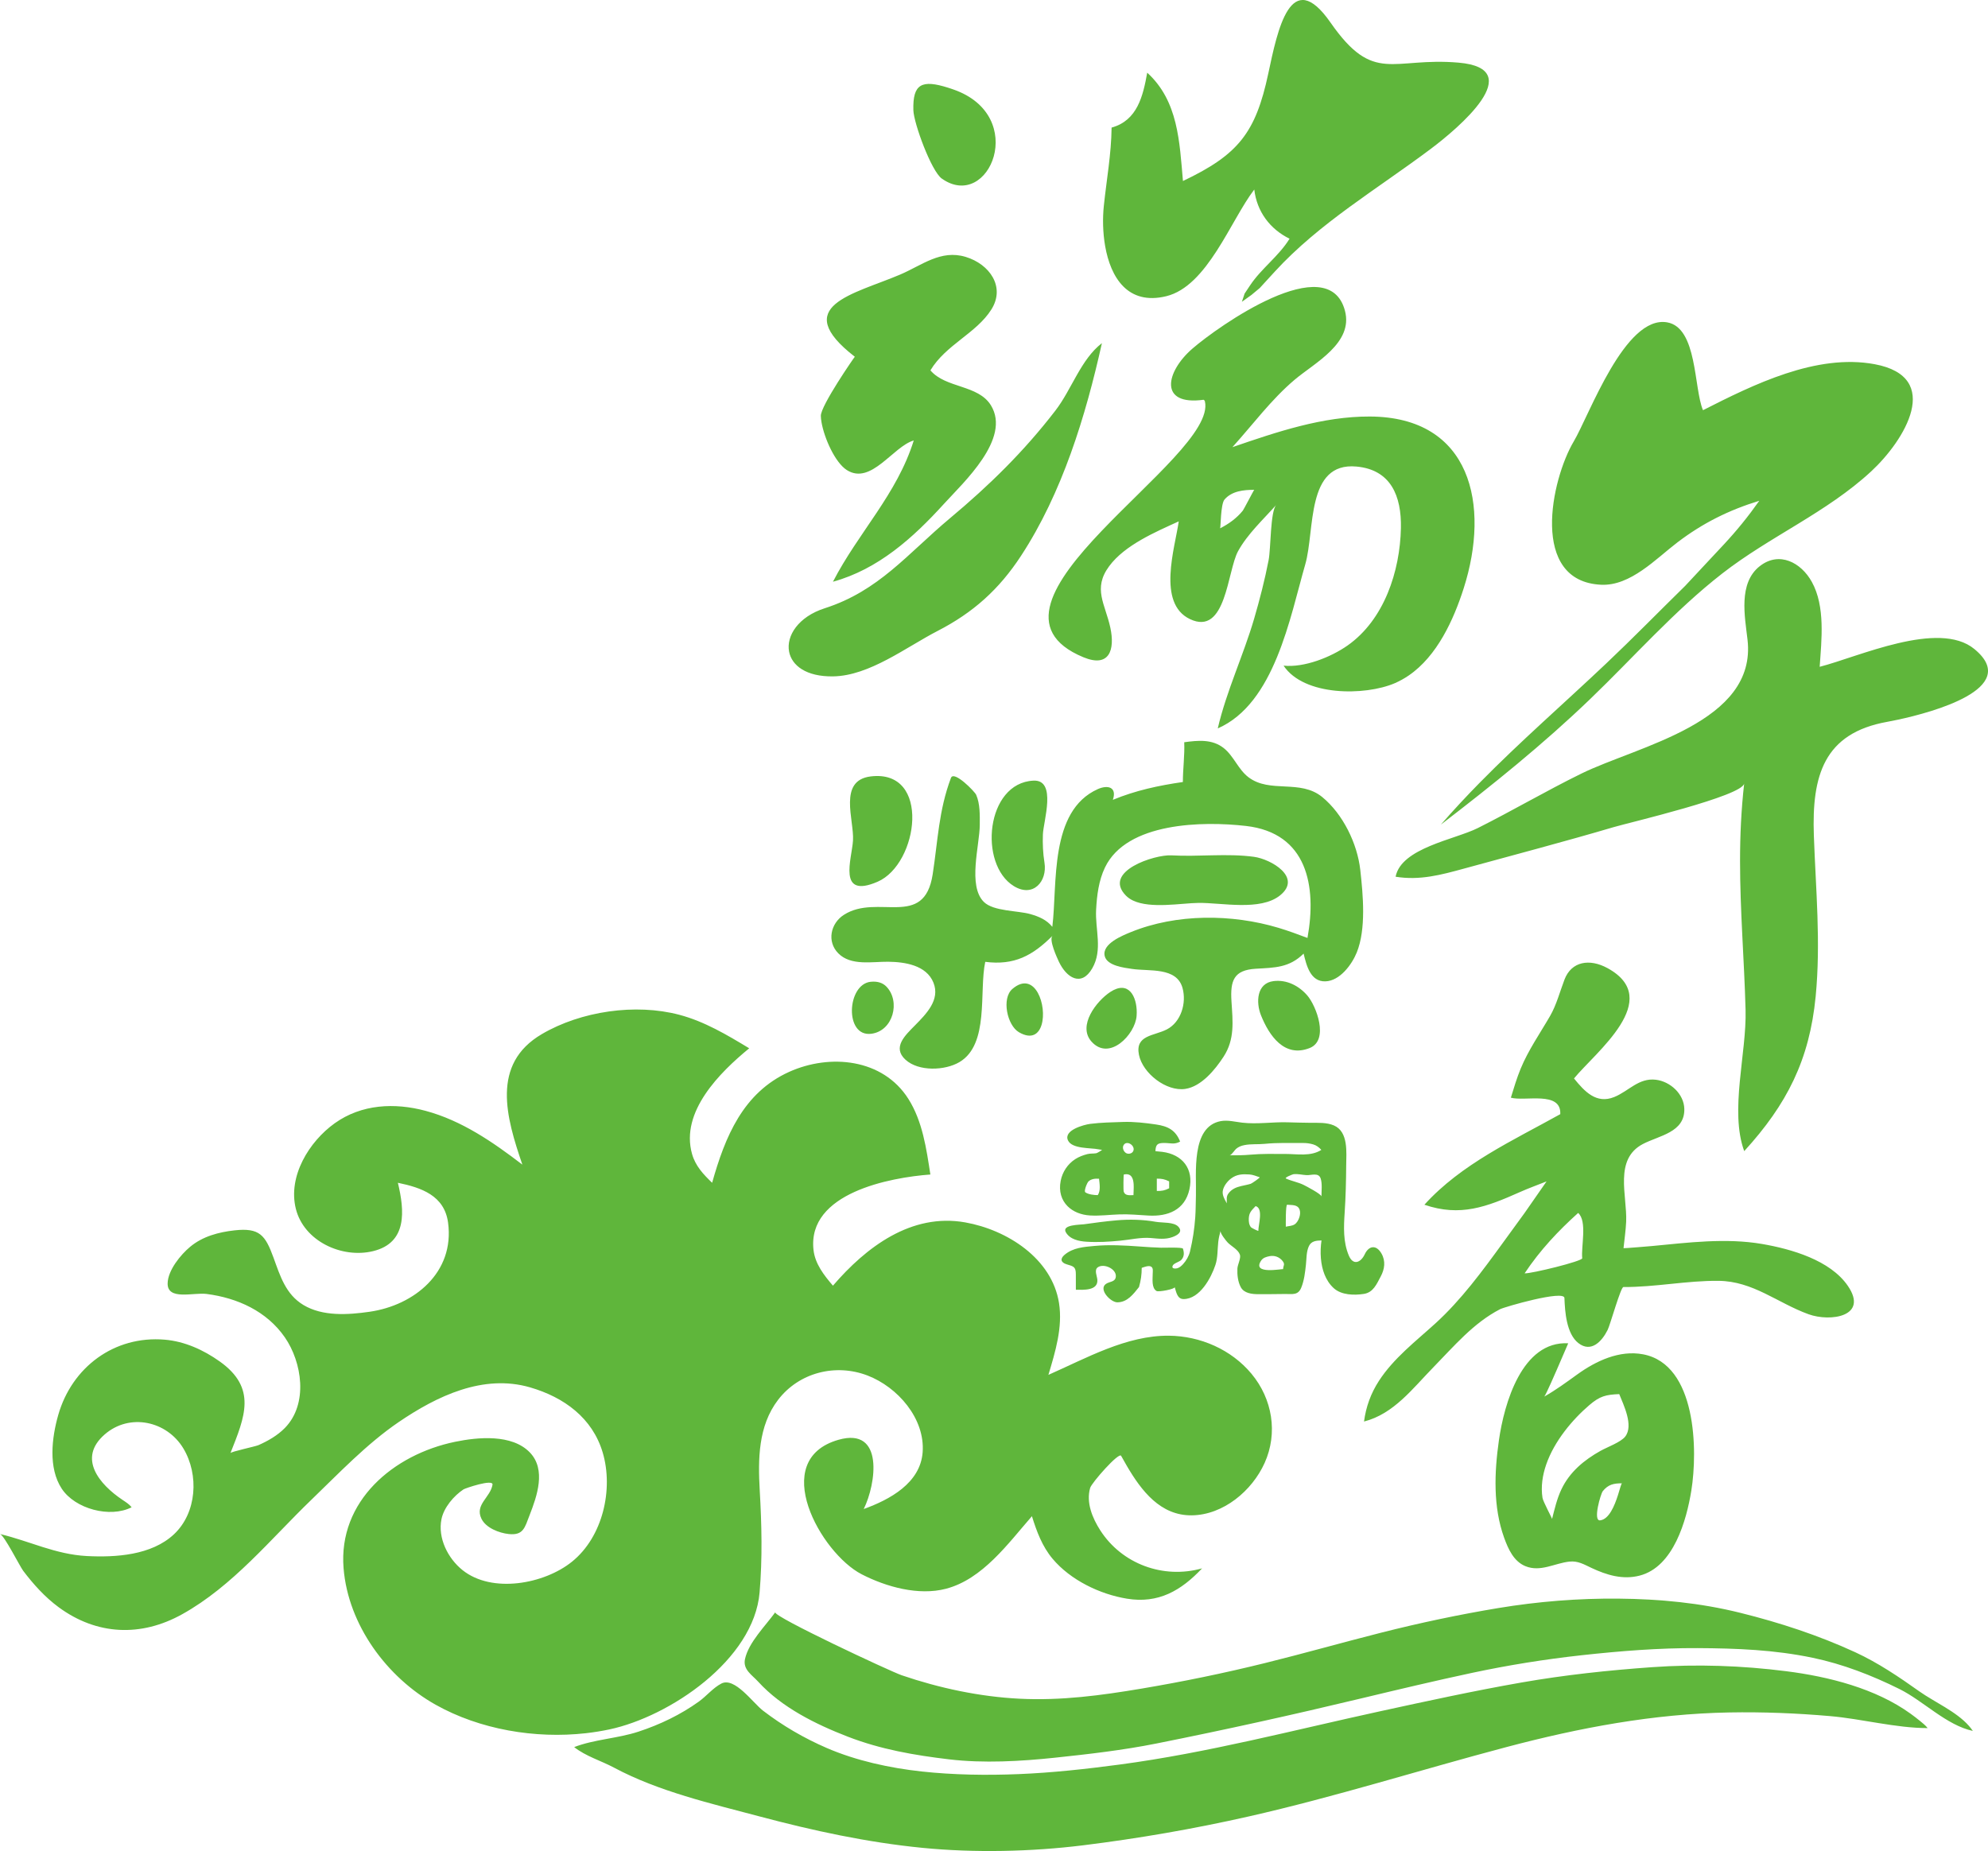<?xml version="1.0" encoding="utf-8"?>
<!-- Generator: Adobe Illustrator 16.0.0, SVG Export Plug-In . SVG Version: 6.00 Build 0)  -->
<!DOCTYPE svg PUBLIC "-//W3C//DTD SVG 1.1//EN" "http://www.w3.org/Graphics/SVG/1.1/DTD/svg11.dtd">
<svg version="1.1" id="图层_1" xmlns="http://www.w3.org/2000/svg" xmlns:xlink="http://www.w3.org/1999/xlink" x="0px" y="0px"
	 width="112.263px" height="104.541px" viewBox="0 0 112.263 104.541" enable-background="new 0 0 112.263 104.541"
	 xml:space="preserve">
<path fill-rule="evenodd" clip-rule="evenodd" fill="#5FB63B" d="M79.549,38.151c1.607-1.097,2.538-3.149,3.105-4.922
	c1.507-4.706,0.428-9.681-5.297-9.705c-2.671-0.011-5.267,0.873-7.762,1.73c1.159-1.281,2.191-2.69,3.516-3.81
	c1.136-0.959,3.323-2.064,2.839-3.894c-0.937-3.536-7.175,0.892-8.615,2.14c-1.511,1.309-1.914,3.235,0.63,2.888
	c0.041,0.019,0.066,0.048,0.076,0.088c0.753,3.226-14.027,11.487-6.859,14.454c1.464,0.606,1.788-0.418,1.52-1.667
	c-0.291-1.349-1.008-2.206-0.066-3.478c0.889-1.198,2.611-1.928,3.928-2.53c-0.212,1.493-1.241,4.627,0.633,5.52
	c2.049,0.975,2.104-2.722,2.718-3.839c0.539-0.978,1.42-1.783,2.154-2.612c-0.339,0.382-0.301,2.458-0.429,3.116
	c-0.217,1.118-0.5,2.221-0.819,3.314c-0.607,2.073-1.569,4.099-2.053,6.194c3.21-1.401,4.08-6.28,4.94-9.262
	c0.559-1.934,0.027-5.789,2.891-5.527c1.946,0.178,2.549,1.669,2.511,3.479c-0.051,2.43-0.942,5.171-3.009,6.625
	c-0.946,0.665-2.453,1.263-3.617,1.141c1.147,1.727,4.588,1.72,6.29,0.987C79.047,38.461,79.306,38.317,79.549,38.151z
	 M70.462,28.331c-0.132,0.248-0.255,0.476-0.28,0.508c-0.345,0.428-0.795,0.752-1.283,0.999c0.038-0.019,0.026-1.365,0.249-1.625
	c0.417-0.487,1.091-0.549,1.68-0.549C70.817,27.663,70.632,28.012,70.462,28.331z M62.408,13.899
	c-0.136-0.778-0.146-1.589-0.075-2.265c0.154-1.489,0.422-2.922,0.439-4.428c1.457-0.4,1.775-1.785,2.012-3.101
	c1.755,1.601,1.823,3.911,2.018,6.118c3.122-1.485,4.104-2.716,4.817-6.063c0.523-2.459,1.261-6.124,3.516-2.886
	c2.453,3.523,3.473,1.939,7.232,2.264c3.984,0.345-0.042,3.722-1.57,4.87c-3.004,2.256-6.289,4.182-8.807,6.93l-0.853,0.931
	l-0.466,0.388l-0.541,0.388l0.154-0.465c0,0,0.301-0.453,0.31-0.465c0.636-0.958,1.613-1.636,2.228-2.633
	c-1.109-0.542-1.851-1.542-1.992-2.779c-1.338,1.745-2.646,5.46-4.974,6.027C63.68,17.259,62.717,15.664,62.408,13.899z
	 M51.577,5.959c0.028-1.342,0.65-1.465,2.253-0.909c4.292,1.49,2.022,6.921-0.645,5.037c-0.593-0.419-1.585-3.128-1.607-3.864
	C51.576,6.13,51.575,6.042,51.577,5.959z M46.392,23.853c-0.023-0.133-0.037-0.255-0.039-0.364c-0.013-0.575,1.91-3.348,1.919-3.341
	c-3.708-2.876-0.068-3.521,2.562-4.642c1.227-0.523,2.286-1.424,3.696-0.998c1.355,0.409,2.258,1.696,1.452,2.972
	c-0.854,1.353-2.563,1.979-3.441,3.436c0.859,1.017,2.694,0.803,3.416,1.975c1.157,1.884-1.551,4.354-2.662,5.577
	c-1.735,1.911-3.71,3.685-6.258,4.387c1.434-2.783,3.618-4.943,4.563-7.979c-1.167,0.334-2.408,2.542-3.779,1.672
	C47.161,26.127,46.55,24.759,46.392,23.853z M44.561,36.807c-0.174-0.895,0.522-1.976,2.011-2.454
	c3.059-0.981,4.667-3.07,7.074-5.085c2.235-1.869,4.173-3.768,5.953-6.08c0.923-1.198,1.433-2.888,2.626-3.808
	c-0.916,4.119-2.243,8.465-4.572,12.019c-1.24,1.893-2.699,3.201-4.707,4.235c-1.77,0.912-3.85,2.536-5.901,2.566
	C45.523,38.223,44.712,37.585,44.561,36.807z M73.82,56.217c0.511,0.586,1.251,2.53,0.138,2.973
	c-1.432,0.567-2.293-0.708-2.751-1.852c-0.287-0.718-0.254-1.811,0.716-1.929C72.664,55.32,73.346,55.672,73.82,56.217z
	 M63.979,50.859c-0.151-0.072-0.285-0.164-0.397-0.277c-1.348-1.372,1.631-2.328,2.564-2.274c1.532,0.088,3.158-0.124,4.669,0.083
	c0.953,0.131,2.738,1.152,1.474,2.175c-1.115,0.901-3.299,0.411-4.614,0.428C66.715,51.005,64.976,51.336,63.979,50.859z
	 M64.192,57.189c0,0.064-0.003,0.129-0.008,0.193c-0.084,1.045-1.541,2.577-2.55,1.44c-0.798-0.898,0.293-2.292,1.064-2.798
	C63.737,55.344,64.198,56.284,64.192,57.189z M59.435,52.849c-1.124,1.124-2.162,1.684-3.798,1.473
	c-0.358,1.675,0.242,4.656-1.456,5.662c-0.815,0.483-2.304,0.545-3.048-0.135c-0.764-0.697-0.009-1.383,0.532-1.934
	c0.625-0.637,1.442-1.439,1.047-2.418c-0.4-0.991-1.625-1.17-2.556-1.18c-0.901-0.01-2.106,0.246-2.818-0.476
	c-0.657-0.665-0.436-1.69,0.314-2.172c1.9-1.222,4.536,0.82,5.016-2.286c0.294-1.9,0.34-3.608,1.032-5.448
	c0.166-0.441,1.345,0.771,1.424,0.952c0.224,0.51,0.207,1.147,0.204,1.694c-0.005,1.157-0.693,3.447,0.231,4.358
	c0.545,0.537,1.918,0.483,2.629,0.688c0.485,0.139,0.912,0.319,1.237,0.718c0.297-2.41-0.188-6.549,2.573-7.78
	c0.549-0.245,1.091-0.121,0.845,0.608c1.28-0.53,2.584-0.809,3.954-1.007c0-0.749,0.108-1.502,0.077-2.246
	c0.776-0.106,1.578-0.186,2.229,0.329c0.57,0.45,0.815,1.202,1.396,1.645c1.22,0.93,2.919,0.095,4.172,1.124
	c1.17,0.961,1.979,2.629,2.145,4.115c0.156,1.403,0.339,3.333-0.2,4.663c-0.274,0.676-0.951,1.602-1.768,1.628
	c-0.851,0.028-1.07-0.899-1.232-1.567c-0.811,0.801-1.625,0.792-2.7,0.855c-1.247,0.074-1.449,0.669-1.374,1.846
	c0.072,1.127,0.197,2.135-0.449,3.126c-0.473,0.727-1.253,1.682-2.163,1.815c-1.067,0.157-2.401-0.879-2.613-1.926
	c-0.226-1.123,0.856-1.062,1.577-1.436c0.798-0.413,1.121-1.486,0.883-2.341c-0.333-1.191-1.877-0.928-2.843-1.073
	c-0.441-0.066-1.419-0.174-1.551-0.729c-0.165-0.696,1.021-1.165,1.484-1.354c2.571-1.046,5.694-1.028,8.328-0.239
	c0.555,0.166,1.098,0.368,1.639,0.572c0.53-2.926-0.008-5.927-3.471-6.325c-2.425-0.279-6.74-0.218-7.966,2.348
	c-0.354,0.738-0.456,1.579-0.499,2.387c-0.06,1.108,0.385,2.259-0.217,3.304c-0.612,1.063-1.455,0.547-1.89-0.383
	C59.701,54.11,59.214,53.07,59.435,52.849z M58.608,56.075c0.565,1.015,0.354,3.051-1.068,2.222
	c-0.666-0.388-0.993-1.911-0.369-2.445C57.817,55.298,58.316,55.55,58.608,56.075z M58.893,47.121
	c-0.02,0.529,0.002,1.061,0.089,1.6c0.17,1.057-0.642,1.993-1.73,1.324c-2.003-1.229-1.581-5.83,1.109-5.957
	C59.693,44.025,58.92,46.387,58.893,47.121z M50.054,55.719c0.812,0.836,0.385,2.513-0.857,2.666
	c-1.519,0.187-1.376-2.797-0.028-2.937C49.574,55.407,49.859,55.519,50.054,55.719z M48.169,47.467c0.07-1.165-0.856-3.39,1-3.617
	c3.427-0.418,2.703,4.95,0.386,5.949C47.267,50.786,48.106,48.514,48.169,47.467z M74.591,71.065
	c0.053,0.633,0.258,1.258,0.721,1.683c0.435,0.399,1.157,0.414,1.708,0.328c0.532-0.084,0.719-0.555,0.949-0.983
	c0.222-0.414,0.288-0.869,0.045-1.295c-0.294-0.515-0.716-0.452-0.947,0.041c-0.223,0.472-0.654,0.654-0.9,0.068
	c-0.325-0.775-0.287-1.61-0.233-2.431c0.059-0.882,0.079-1.764,0.086-2.646c0.006-0.739,0.137-1.91-0.696-2.269
	c-0.403-0.174-0.885-0.146-1.313-0.148c-0.442-0.002-0.884-0.018-1.326-0.029c-0.848-0.022-1.689,0.118-2.535,0.021
	c-0.396-0.045-0.817-0.161-1.216-0.087c-1.695,0.315-1.362,2.97-1.4,4.215c-0.013,0.4-0.009,0.805-0.037,1.204
	c-0.048,0.676-0.141,1.286-0.298,1.946c-0.062,0.257-0.213,0.519-0.391,0.712c-0.092,0.099-0.197,0.197-0.331,0.234
	c-0.105,0.029-0.35,0.031-0.249-0.158c0.073-0.141,0.378-0.197,0.491-0.327c0.166-0.189,0.151-0.412,0.081-0.625
	c-0.028-0.087-1.109-0.049-1.234-0.052c-0.401-0.011-0.801-0.039-1.201-0.068c-0.853-0.062-1.711-0.11-2.564-0.032
	c-0.589,0.055-1.206,0.096-1.684,0.5c-0.271,0.229-0.209,0.438,0.113,0.536c0.386,0.118,0.527,0.128,0.523,0.574
	c-0.002,0.289,0.001,0.578,0.001,0.866c0.402,0,1.258,0.069,1.214-0.565c-0.016-0.214-0.19-0.552,0.022-0.703
	c0.341-0.242,1.055,0.086,1.022,0.518c-0.025,0.326-0.357,0.272-0.565,0.423c-0.426,0.309,0.273,1.039,0.652,1.036
	c0.567-0.005,0.9-0.462,1.22-0.862c0.106-0.373,0.154-0.695,0.154-1.085c0.129-0.042,0.379-0.144,0.516-0.077
	c0.154,0.075,0.104,0.27,0.104,0.422c0.001,0.272-0.076,0.793,0.218,0.962c0.12,0.068,1.06-0.109,1.023-0.222
	c0.089,0.278,0.143,0.68,0.506,0.678c0.917-0.005,1.554-1.198,1.796-1.931c0.135-0.407,0.112-0.868,0.159-1.292
	c0.023-0.209,0.076-0.437,0.131-0.637c-0.038,0.14,0.314,0.575,0.405,0.669c0.196,0.202,0.591,0.396,0.688,0.686
	c0.066,0.197-0.133,0.562-0.143,0.783c-0.016,0.346,0.025,0.741,0.192,1.051c0.188,0.348,0.626,0.391,0.979,0.395
	c0.51,0.006,1.021-0.01,1.532-0.011c0.414-0.001,0.724,0.08,0.903-0.358c0.167-0.408,0.216-0.86,0.264-1.295
	c0.037-0.344,0.018-0.738,0.171-1.057c0.136-0.281,0.41-0.309,0.708-0.314C74.579,70.374,74.562,70.72,74.591,71.065z
	 M69.648,65.066c0.063-0.077,0.123-0.155,0.157-0.184c0.135-0.113,0.285-0.172,0.456-0.207c0.382-0.079,0.775-0.035,1.162-0.074
	c0.713-0.072,1.424-0.044,2.14-0.048c0.214-0.001,0.384,0.02,0.59,0.078c0.183,0.052,0.339,0.171,0.463,0.312
	c-0.596,0.383-1.365,0.229-2.031,0.229c-0.664,0-1.327-0.019-1.988,0.042c-0.384,0.035-0.77,0.036-1.154,0.035
	C69.49,65.25,69.572,65.159,69.648,65.066z M70.099,66.983c-0.278,0.066-0.54,0.162-0.733,0.426
	c-0.125,0.173-0.084,0.33-0.089,0.554c-0.13-0.262-0.296-0.485-0.208-0.787c0.07-0.237,0.256-0.473,0.452-0.619
	c0.319-0.241,0.647-0.254,1.038-0.227c0.2,0.014,0.388,0.097,0.578,0.16c0.034,0.012-0.435,0.345-0.505,0.366
	C70.457,66.911,70.275,66.941,70.099,66.983z M71.059,69.512c0,0.029-0.384-0.16-0.417-0.201c-0.11-0.136-0.13-0.327-0.122-0.495
	c0.016-0.343,0.158-0.458,0.385-0.699C71.357,68.245,71.058,69.167,71.059,69.512z M72.456,71.682
	c0.002-0.044-1.81,0.342-1.231-0.499c0.104-0.151,0.29-0.202,0.461-0.237c0.288-0.058,0.566,0.044,0.748,0.279
	C72.581,71.417,72.467,71.464,72.456,71.682z M73.38,68.735c-0.052,0.173-0.15,0.334-0.272,0.414
	c-0.145,0.095-0.335,0.091-0.498,0.131c0-0.103-0.015-1.251,0.077-1.24c0.259,0.029,0.599-0.027,0.705,0.288
	C73.431,68.444,73.422,68.593,73.38,68.735z M74.18,67.228c-0.238-0.141-0.497-0.274-0.56-0.306c-0.323-0.16-0.68-0.213-1.001-0.362
	c-0.106-0.05,0.374-0.237,0.418-0.243c0.246-0.034,0.496,0.039,0.74,0.051c0.284,0.014,0.687-0.166,0.803,0.195
	c0.095,0.291,0.043,0.704,0.043,1.011C74.624,67.508,74.411,67.365,74.18,67.228z M65.952,69.063
	c0.234,0.026,0.457,0.079,0.584,0.212c0.293,0.306-0.068,0.497-0.329,0.592c-0.407,0.148-0.803,0.087-1.225,0.052
	c-0.562-0.048-1.162,0.099-1.723,0.151c-0.634,0.061-1.272,0.1-1.908,0.059c-0.425-0.027-0.933-0.13-1.164-0.537
	c-0.244-0.43,0.815-0.419,1.022-0.448c0.613-0.087,1.227-0.168,1.844-0.223c0.738-0.065,1.499-0.045,2.229,0.085
	C65.458,69.037,65.711,69.036,65.952,69.063z M60.285,68.122c0.308,0.309,0.758,0.494,1.271,0.524
	c0.559,0.033,1.12-0.044,1.679-0.062c0.542-0.016,1.077,0.035,1.618,0.067c1.091,0.063,2.052-0.308,2.313-1.475
	c0.261-1.163-0.396-1.98-1.535-2.123c-0.127-0.017-0.256-0.027-0.384-0.038c0.017-0.383,0.12-0.464,0.501-0.463
	c0.354,0,0.562,0.104,0.894-0.079c-0.256-0.648-0.69-0.868-1.362-0.966c-0.613-0.089-1.241-0.163-1.861-0.142
	c-0.61,0.021-1.249,0.03-1.854,0.108c-0.354,0.046-1.513,0.355-1.259,0.926c0.224,0.501,1.285,0.418,1.725,0.511
	c0.063,0.014,0.13,0.019,0.194,0.027c0.038,0.006-0.27,0.186-0.312,0.193c-0.166,0.031-0.339,0.007-0.504,0.049
	c-0.241,0.062-0.477,0.149-0.687,0.284c-0.432,0.276-0.727,0.726-0.825,1.227C59.779,67.289,59.945,67.78,60.285,68.122z
	 M65.326,66.567c0.288,0,0.435,0.026,0.696,0.154c0,0.13,0,0.259,0,0.389c-0.259,0.131-0.403,0.153-0.696,0.153
	C65.326,67.205,65.326,66.568,65.326,66.567z M64.017,66.876c0.015,0.221-0.01,0.46-0.01,0.621
	c-0.207,0.004-0.469,0.049-0.549-0.194c-0.028-0.083-0.016-0.966,0.005-0.97C63.884,66.244,63.995,66.539,64.017,66.876z
	 M63.525,64.59c0.241-0.146,0.613,0.187,0.456,0.445c-0.081,0.132-0.289,0.162-0.41,0.076C63.416,65.001,63.333,64.733,63.525,64.59
	z M61.335,66.971c0.041-0.105,0.09-0.199,0.115-0.228c0.153-0.167,0.4-0.185,0.612-0.172c0.033,0.283,0.1,0.674-0.07,0.926
	c-0.207,0-0.522-0.035-0.699-0.155C61.233,67.301,61.277,67.124,61.335,66.971z M87.583,78.107c0.403-0.896,0.97-2.242,0.975-2.242
	c-2.614-0.139-3.618,3.406-3.915,5.486c-0.258,1.814-0.333,3.752,0.296,5.496c0.229,0.631,0.538,1.335,1.202,1.606
	c0.858,0.35,1.655-0.174,2.496-0.259c0.467-0.048,0.812,0.158,1.226,0.354c0.858,0.404,1.77,0.686,2.729,0.438
	c1.914-0.494,2.646-3.116,2.919-4.806c0.364-2.255,0.3-7.115-2.72-7.691c-1.342-0.256-2.675,0.378-3.733,1.143
	c-0.603,0.435-1.202,0.875-1.85,1.242C87.261,78.806,87.407,78.5,87.583,78.107z M91.365,84.444
	c-0.189,0.591-0.502,1.366-1.008,1.421c-0.419,0.045,0.036-1.502,0.151-1.646c0.309-0.388,0.63-0.446,1.088-0.446
	C91.555,83.772,91.484,84.072,91.365,84.444z M87.316,82.708c0.457-1.319,1.479-2.535,2.437-3.354
	c0.596-0.509,0.93-0.587,1.686-0.619c0.242,0.611,0.824,1.771,0.337,2.399c-0.246,0.317-1.022,0.598-1.389,0.803
	c-0.934,0.522-1.749,1.195-2.215,2.18c-0.254,0.536-0.38,1.099-0.527,1.669c0.009-0.033-0.506-0.978-0.54-1.193
	C87.005,83.961,87.108,83.305,87.316,82.708z M84.855,70.209c-1.147,1.579-2.348,3.215-3.796,4.532
	c-1.119,1.018-2.363,1.969-3.194,3.253c-0.455,0.704-0.728,1.459-0.838,2.29c1.686-0.431,2.753-1.877,3.926-3.074
	c1.161-1.187,2.251-2.491,3.755-3.269c0.253-0.131,3.619-1.103,3.636-0.633c0.028,0.78,0.114,2.019,0.786,2.545
	c0.725,0.566,1.334-0.1,1.654-0.742c0.146-0.291,0.738-2.424,0.891-2.423c1.801,0.01,3.579-0.367,5.37-0.35
	c1.962,0.02,3.322,1.247,5.083,1.886c1.233,0.447,3.409,0.133,2.219-1.604c-0.996-1.452-3.19-2.079-4.832-2.362
	c-2.055-0.354-4.188-0.079-6.243,0.116c-0.056,0.005-1.593,0.137-1.591,0.12c0.05-0.5,0.127-0.998,0.149-1.501
	c0.062-1.469-0.702-3.52,0.946-4.383c0.919-0.48,2.369-0.653,2.338-1.982c-0.02-0.847-0.795-1.549-1.606-1.647
	c-0.973-0.118-1.534,0.646-2.354,0.977c-1.007,0.407-1.672-0.311-2.269-1.05c1.195-1.466,5.117-4.465,1.893-6.23
	c-1.015-0.555-2.038-0.384-2.43,0.644c-0.255,0.667-0.454,1.434-0.812,2.053c-0.571,0.989-1.231,1.93-1.668,2.991
	c-0.218,0.532-0.38,1.079-0.549,1.628c0.781,0.225,2.858-0.402,2.79,0.931c-2.672,1.489-5.587,2.811-7.673,5.115
	c2.03,0.696,3.513,0.122,5.392-0.714c0.493-0.22,1.006-0.404,1.507-0.604c-0.413,0.594-0.827,1.188-1.24,1.782
	C86.095,68.503,84.901,70.147,84.855,70.209z M87.523,70.085c0.496-0.55,1.029-1.071,1.595-1.581
	c0.525,0.46,0.159,1.902,0.231,2.558c0.019,0.166-2.884,0.877-3.254,0.853C86.53,71.262,87.006,70.659,87.523,70.085z
	 M108.411,97.184c0.161,0.132,0.319,0.255,0.445,0.414c-1.8,0-3.71-0.521-5.521-0.678c-1.887-0.164-3.781-0.24-5.675-0.206
	c-4.302,0.079-8.451,0.86-12.602,1.959c-4.854,1.285-9.646,2.806-14.546,3.916c-3.085,0.699-6.225,1.243-9.365,1.631
	c-2.93,0.361-6.111,0.43-9.049,0.142c-3.123-0.307-6.18-0.97-9.209-1.776c-2.743-0.73-5.696-1.408-8.215-2.755
	c-0.727-0.389-1.6-0.643-2.25-1.16c1.132-0.438,2.461-0.487,3.632-0.873c1.213-0.398,2.372-0.954,3.41-1.699
	c0.429-0.309,0.797-0.771,1.267-1.016c0.751-0.392,1.782,1.09,2.355,1.53c1.105,0.848,2.315,1.553,3.593,2.106
	c1.661,0.72,3.564,1.133,5.362,1.329s3.675,0.223,5.481,0.149c1.891-0.076,3.826-0.29,5.702-0.54
	c4.974-0.663,9.808-1.942,14.701-3.007c2.65-0.577,5.31-1.157,7.981-1.625c2.448-0.429,4.901-0.69,7.379-0.867
	c2.527-0.18,5.079-0.091,7.591,0.229c2.386,0.303,5.039,0.97,7.017,2.401C108.072,96.916,108.243,97.047,108.411,97.184z
	 M111.182,97.468c0.082,0.093,0.157,0.189,0.225,0.29c-1.493-0.322-2.789-1.693-4.148-2.368c-1.555-0.771-3.188-1.406-4.891-1.762
	c-2.172-0.453-4.288-0.535-6.502-0.547c-2.188-0.012-4.358,0.163-6.533,0.4c-2.088,0.229-4.164,0.562-6.22,1.001
	c-2.096,0.448-4.194,0.948-6.278,1.447c-3.829,0.919-7.682,1.772-11.544,2.542c-1.889,0.377-3.803,0.596-5.717,0.799
	c-1.938,0.205-4.032,0.324-5.973,0.094c-1.967-0.234-3.868-0.562-5.724-1.281c-1.812-0.701-3.734-1.65-5.061-3.105
	c-0.357-0.393-0.878-0.684-0.745-1.285c0.209-0.943,1.152-1.867,1.709-2.637c-0.161,0.222,6.492,3.337,7.139,3.558
	c2.125,0.726,4.419,1.215,6.666,1.325c2.342,0.116,4.583-0.185,6.883-0.572c2.35-0.396,4.642-0.868,6.957-1.44
	c2.197-0.543,4.375-1.162,6.569-1.718c2.185-0.554,4.394-1.022,6.617-1.391c2.25-0.372,4.51-0.553,6.789-0.532
	c2.322,0.021,4.608,0.239,6.868,0.8c2.218,0.55,4.423,1.271,6.499,2.228c1.291,0.596,2.472,1.396,3.628,2.217
	C109.242,96.129,110.467,96.659,111.182,97.468z M33.095,97.886c-2.879,0.326-6.002-0.209-8.494-1.607
	c-2.755-1.546-4.938-4.505-5.199-7.706c-0.311-3.802,2.821-6.426,6.295-7.144c1.283-0.266,3.218-0.45,4.229,0.607
	c0.926,0.969,0.399,2.462-0.021,3.54c-0.271,0.696-0.345,1.15-1.177,1.062c-0.542-0.058-1.29-0.344-1.542-0.867
	c-0.383-0.798,0.507-1.197,0.627-1.922c0.044-0.337-1.544,0.204-1.635,0.265c-0.549,0.363-1.111,1.022-1.247,1.681
	c-0.22,1.069,0.364,2.222,1.188,2.881c1.666,1.333,4.609,0.79,6.177-0.472c1.753-1.41,2.351-4.098,1.741-6.163
	c-0.578-1.957-2.185-3.129-4.103-3.686c-2.647-0.768-5.264,0.492-7.423,1.963c-1.806,1.23-3.401,2.916-4.926,4.384
	c-2.292,2.207-4.436,4.876-7.299,6.467c-2.321,1.291-4.816,1.192-6.978-0.401c-0.772-0.57-1.42-1.29-1.998-2.053
	C1.12,88.462,0.229,86.693,0,86.638c1.669,0.396,3.132,1.151,4.904,1.243c1.637,0.084,3.651-0.044,4.916-1.225
	c1.299-1.214,1.427-3.367,0.534-4.854c-0.931-1.549-3.035-2.014-4.443-0.788c-1.544,1.343-0.301,2.817,1.001,3.691
	c0.196,0.132,0.374,0.237,0.521,0.421c-1.219,0.622-3.195,0.095-3.948-1.051c-0.771-1.174-0.56-2.888-0.196-4.162
	c0.772-2.698,3.163-4.492,6.013-4.252c1.128,0.095,2.19,0.579,3.104,1.229c2.115,1.504,1.424,3.12,0.607,5.177
	c0.033-0.083,1.409-0.373,1.583-0.45c0.535-0.236,1.074-0.545,1.486-0.965c1.343-1.367,0.97-3.726,0.001-5.125
	c-1.019-1.473-2.674-2.225-4.423-2.449c-0.73-0.094-2.211,0.384-2.194-0.596c0.013-0.74,0.735-1.621,1.271-2.066
	c0.711-0.592,1.612-0.829,2.507-0.929c1.413-0.157,1.737,0.27,2.2,1.539c0.377,1.035,0.686,2.072,1.691,2.677
	c1.091,0.654,2.523,0.556,3.733,0.382c2.517-0.361,4.817-2.215,4.434-5.037c-0.208-1.526-1.5-1.972-2.834-2.248
	c0.377,1.568,0.546,3.389-1.401,3.861c-1.761,0.428-3.905-0.562-4.361-2.392c-0.458-1.835,0.748-3.797,2.199-4.833
	c1.512-1.079,3.377-1.169,5.127-0.699c2.045,0.549,3.806,1.767,5.466,3.038c-0.905-2.649-1.794-5.676,1.102-7.373
	c2.208-1.295,5.284-1.744,7.759-1.09c1.425,0.377,2.699,1.137,3.949,1.893c-1.647,1.353-3.903,3.578-3.228,5.968
	c0.191,0.678,0.638,1.151,1.134,1.627c0.727-2.586,1.742-5.089,4.352-6.265c2.306-1.038,5.287-0.748,6.728,1.524
	c0.804,1.269,1.02,2.819,1.244,4.274c-2.286,0.171-6.951,1.043-6.6,4.252c0.087,0.796,0.594,1.438,1.098,2.026
	c1.875-2.179,4.423-4.116,7.474-3.573c2.354,0.42,4.896,2.029,5.293,4.557c0.215,1.372-0.21,2.753-0.6,4.054
	c2.14-0.942,4.407-2.234,6.807-2.212c1.771,0.017,3.523,0.78,4.663,2.151c1.179,1.416,1.503,3.347,0.739,5.039
	c-0.708,1.568-2.327,2.93-4.106,2.955c-1.779,0.024-2.856-1.396-3.672-2.79c-0.11-0.188-0.218-0.38-0.324-0.571
	c-0.126-0.228-1.666,1.524-1.749,1.812c-0.238,0.828,0.128,1.707,0.571,2.396c1.221,1.899,3.558,2.766,5.751,2.147
	c-1.186,1.258-2.466,2.005-4.244,1.713c-1.532-0.25-3.188-1.052-4.197-2.251c-0.589-0.7-0.9-1.545-1.169-2.407
	c-1.343,1.537-2.781,3.556-4.859,4.099c-1.545,0.403-3.373-0.107-4.755-0.819c-2.311-1.19-5.279-6.468-1.305-7.597
	c2.587-0.735,2.122,2.495,1.421,3.912c1.47-0.532,3.196-1.462,3.327-3.204c0.143-1.911-1.414-3.684-3.111-4.336
	c-1.804-0.693-3.868-0.173-5.052,1.373c-1.127,1.471-1.137,3.36-1.036,5.124c0.111,1.931,0.155,3.818-0.008,5.75
	c-0.322,3.816-5.085,7.017-8.482,7.74C33.98,97.764,33.541,97.835,33.095,97.886z M112.183,37.499
	c0.791,1.95-4.498,3.068-5.611,3.268c-3.585,0.642-4.262,3.046-4.143,6.418c0.108,3.057,0.398,6.032,0.102,9.094
	c-0.349,3.584-1.622,6.092-4.034,8.733c-0.835-2.273,0.143-5.537,0.076-7.979c-0.076-2.815-0.312-5.588-0.312-8.403
	c0-1.483,0.068-2.902,0.233-4.382c-0.079,0.707-6.53,2.219-7.348,2.46c-2.81,0.829-5.644,1.572-8.469,2.347
	c-1.299,0.356-2.502,0.681-3.867,0.46c0.317-1.627,3.344-2.098,4.639-2.747c1.971-0.989,3.873-2.107,5.854-3.079
	c3.184-1.562,9.926-2.87,9.38-7.564c-0.152-1.31-0.529-3.192,0.692-4.15c1.103-0.864,2.337-0.203,2.939,0.887
	c0.771,1.391,0.548,3.279,0.444,4.797c2.164-0.55,6.719-2.665,8.735-1.004C111.854,36.952,112.076,37.233,112.183,37.499z
	 M83.567,44.198c2.29-2.329,4.755-4.473,7.132-6.723c1.516-1.434,2.974-2.927,4.464-4.387l1.086-1.164l1.085-1.161
	c0.741-0.795,1.385-1.589,2.013-2.48c-1.717,0.525-3.192,1.26-4.622,2.349c-1.211,0.922-2.644,2.469-4.306,2.393
	c-4.057-0.187-2.824-5.947-1.549-8.094c0.875-1.472,2.888-7.141,5.273-6.726c1.719,0.299,1.498,3.721,2.026,4.962
	c2.841-1.443,6.4-3.21,9.693-2.598c3.896,0.725,1.681,4.314-0.188,6.046c-2.514,2.331-5.725,3.678-8.413,5.771
	c-2.711,2.11-5.001,4.729-7.473,7.104c-2.654,2.55-5.504,4.844-8.422,7.083C82.076,45.754,82.812,44.966,83.567,44.198z"/>
</svg>
